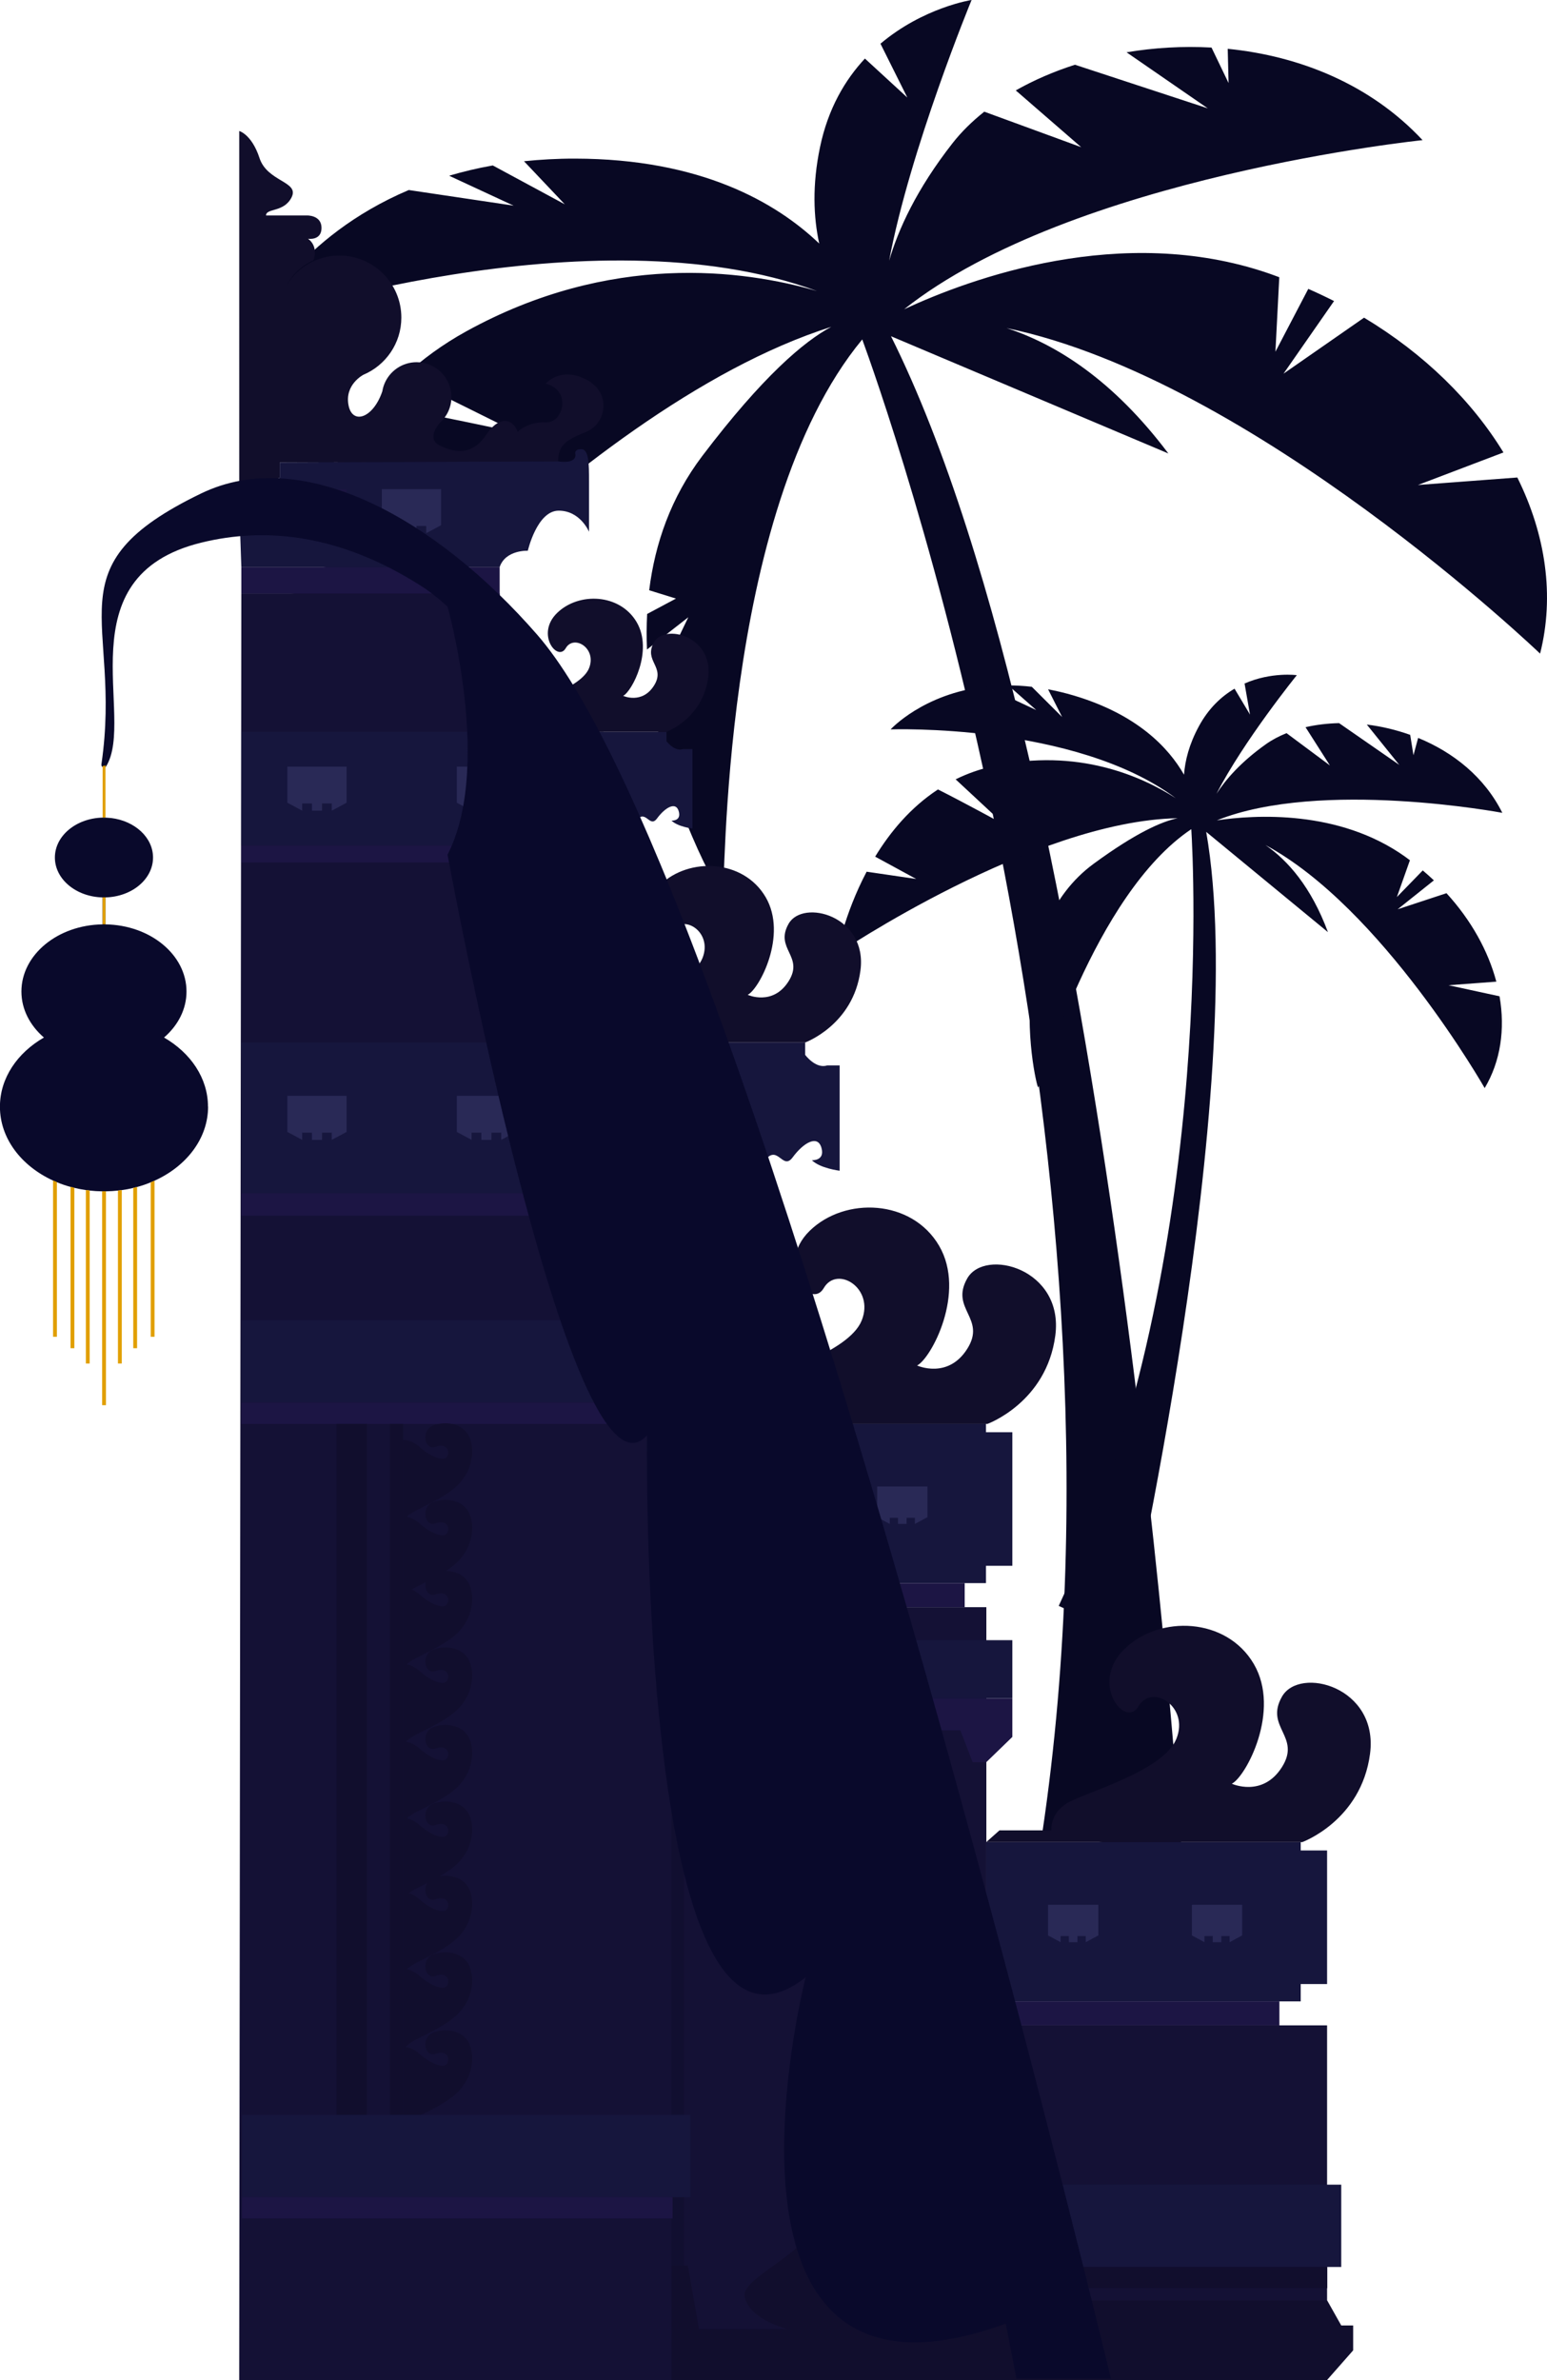 <?xml version="1.0" encoding="UTF-8"?>
<svg id="Layer_2" data-name="Layer 2" xmlns="http://www.w3.org/2000/svg" viewBox="0 0 506.14 778.64">
  <defs>
    <style>
      .cls-1 {
        fill: #080823;
      }

      .cls-1, .cls-2, .cls-3, .cls-4, .cls-5, .cls-6, .cls-7, .cls-8, .cls-9, .cls-10, .cls-11, .cls-12 {
        stroke-width: 0px;
      }

      .cls-2 {
        fill: #e19f00;
      }

      .cls-3 {
        fill: #09092b;
      }

      .cls-4 {
        fill: #1b1541;
      }

      .cls-5 {
        fill: #1b1548;
      }

      .cls-6 {
        fill: #292956;
      }

      .cls-7 {
        fill: #16163d;
      }

      .cls-8 {
        fill: #110e2d;
      }

      .cls-9 {
        fill: #141135;
      }

      .cls-10 {
        fill: #110f30;
      }

      .cls-11 {
        fill: #1c1544;
      }

      .cls-12 {
        fill: #110e2b;
      }
    </style>
  </defs>
  <g id="Layer_1-2" data-name="Layer 1">
    <g>
      <g>
        <path class="cls-1" d="m126.3,189.83l-28.61-6.08c4.6-17.46,12.45-35.8,25.65-51.41,18.89,3.39,45.98,9.25,45.98,9.25l-37.19-18.46c5.93-5.5,12.71-10.48,20.46-14.75,47.07-25.93,90.44-20.19,114.72-13.16-73.86-27.14-183.01,9.57-183.01,9.57,0,0,13.17-27.24,49.44-42.62l34.3,5.11-21.1-9.79c4.49-1.32,9.23-2.47,14.29-3.36l23.55,12.71-13.34-14.09c5.29-.54,10.82-.87,16.69-.86,41.14.07,65.77,14.3,79.9,27.79-1.88-8.64-2.33-19.11.25-31.48,2.63-12.67,8.21-22.07,14.7-29.04l13.88,12.76-8.79-17.62c14.04-11.88,29.81-14.31,29.81-14.31,0,0-20.11,48.71-26.98,85.32,2.97-10.2,8.94-23.37,20.77-38.49,2.9-3.7,6.4-7.13,10.36-10.28l31.71,11.61-21.4-18.57c5.89-3.35,12.42-6.17,19.36-8.4l43.46,14.27-26.58-18.34c9.01-1.51,18.4-2.07,27.8-1.55l5.58,11.61-.28-11.2c23.5,2.34,46.67,11.59,63.75,29.88,0,0-114.72,11.8-169.62,55.33,21.68-10.09,71.07-28.22,119.13-11.79,1.22.42,2.41.87,3.61,1.31l-1.26,24.37,10.75-20.56c2.87,1.26,5.68,2.59,8.43,3.98l-16.54,23.77,26.36-18.33c19.75,11.88,35.31,27.24,45.6,44.1l-27.97,10.64,32.51-2.45c9.28,18.68,12.23,38.72,7.45,57.62,0,0-93.63-89.75-174.54-106.5,16.11,5.24,34.78,16.9,52.92,41.02l-90.75-38.36c72.11,144.62,95.18,496.58,95.18,496.58l-45.69-6.81c34.13-229.02-52.25-470.61-58.89-488.72-46.99,56.79-44.57,182.13-45.73,181.96-.71-.11-18.05-29.7-23.31-65.87l12.13-25.2-13.52,10.56c-.16-3.85-.15-7.73.05-11.63l9.43-5.04-8.76-2.72c1.88-15.2,7.07-30.35,17.41-43.98,19.66-25.92,33.2-37.41,42.16-42.2-85.75,27.2-179.86,141.94-179.86,141.94,0,0-2.77-24.75,3.15-54.54l31.04-4.49Z"/>
        <path class="cls-1" d="m299.78,287.58l-13.45-7.32c4.92-8.08,11.59-16.11,20.55-21.98,8.98,4.52,21.7,11.5,21.7,11.5l-15.92-14.81c3.8-1.87,7.94-3.37,12.47-4.35,27.5-5.99,48.41,3.36,59.55,10.52-33.02-24.64-93.29-22.51-93.29-22.51,0,0,10.67-11.71,31.18-14.02l16.46,7.69-9.13-8.06c2.45,0,5,.14,7.68.45l9.92,9.89-4.59-9.06c2.74.52,5.56,1.18,8.51,2.06,20.64,6.17,30.88,16.99,35.96,25.87.34-4.62,1.68-9.94,4.82-15.76,3.21-5.97,7.41-9.85,11.71-12.38l5.06,8.47-1.78-10.16c8.82-3.87,17.1-2.73,17.1-2.73,0,0-17.36,21.45-26.28,38.8,3.01-4.67,7.98-10.4,16.17-16.22,2.01-1.43,4.28-2.62,6.74-3.61l14.19,10.56-7.97-12.51c3.46-.8,7.15-1.24,10.97-1.33l19.69,13.65-10.61-13.18c4.75.58,9.54,1.71,14.19,3.37l1.07,6.66,1.53-5.66c11.45,4.68,21.7,12.78,27.54,24.51,0,0-59.35-11.19-93.4,2.46,12.39-1.83,39.88-3.56,61.56,11.86.55.39,1.08.79,1.61,1.19l-4.27,12.05,8.47-8.72c1.26,1.06,2.47,2.15,3.64,3.25l-11.85,9.46,15.97-5.26c8.14,8.91,13.66,18.94,16.31,28.94l-15.63,1.17,16.68,3.62c1.87,10.76.36,21.26-4.86,30.03,0,0-33.6-59.02-71.72-79.51,7.3,5.03,14.94,13.68,20.44,28.49l-39.83-32.8c14.62,83.35-26.33,263.46-26.33,263.46l-21.92-10.24c51.31-109.87,44-244.02,43.37-254.11-32.06,21.49-49.55,84.77-50.11,84.51-.34-.16-4.63-17.6-1.87-36.54l9.85-10.84-8.36,3.28c.49-1.95,1.08-3.9,1.76-5.83l5.49-1.12-3.99-2.67c3.21-7.35,8.08-14.18,15.3-19.48,13.74-10.07,22.25-13.82,27.46-14.89-47.1.86-111.47,44.41-111.47,44.41,0,0,2.3-12.84,9.72-26.91l16.25,2.38Z"/>
      </g>
      <g>
        <g>
          <g>
            <polygon class="cls-9" points="78.96 194.17 163.48 194.17 163.48 239.41 197.44 239.41 197.44 397.67 208.84 397.67 208.84 430.45 214.15 458.88 214.15 465.84 219.71 465.84 219.71 517.94 219.71 525.8 322.71 525.8 322.71 662.63 434.19 662.63 434.19 778.64 322.71 778.64 322.68 778.64 219.71 778.64 78.26 778.64 78.96 194.17"/>
            <g>
              <rect class="cls-10" x="219.71" y="525.8" width="4.13" height="252.84" transform="translate(443.55 1304.44) rotate(180)"/>
              <rect class="cls-5" x="322.71" y="662.63" width="4.25" height="116" transform="translate(649.67 1441.27) rotate(180)"/>
            </g>
          </g>
          <g>
            <g>
              <path class="cls-12" d="m84.9,51.71c2.57,7.8,13.02,7.62,10.54,12.76-2.48,5.14-8.4,3.54-8.4,6.02h13.37s4.78-.18,4.78,4.08-4.43,3.54-4.43,3.54c0,0,3.54,2.13,1.77,7.09,0,0-5.44,1.98-8.83,8.17,0,.01,0,.03-.02.04,3.56-5.87,9.98-9.8,17.34-9.8,11.2,0,20.29,9.08,20.29,20.29,0,8.4-5.11,15.61-12.38,18.69h0s-6.3,3.19-4.88,10.1c1.3,6.35,8.08,4.12,11.05-4.71.14-.85.37-1.68.7-2.46,0,0,0,0,0-.01h0c1.71-4.11,5.77-7.01,10.51-7.01,6.28,0,11.38,5.09,11.38,11.38,0,3.34-1.45,6.34-3.74,8.42,0,0-4.83,5.19,0,7.5,4.83,2.3,10.5,3.37,15.11-3.54,4.61-6.91,9.04-4.82,10.28-.99,0,0,3.54-3.44,9.21-3.08,5.67.35,8.68-10.45,0-12.67,0,0,4.78-5.76,13.29-1.33,8.5,4.43,6.38,14.49,0,17.08-6.38,2.59-9.21,4.18-9.21,9.67l-91.07.35v4.96l-9.75,4.61v4.08h-3.54V42.86s4.08,1.06,6.64,8.86Z"/>
              <path class="cls-7" d="m91.54,151.29l91.07-.35s5.67,1.06,5.67-2.13c0,0-.71-1.86,1.86-1.86s2.57,4.87,2.57,10.37v16.66s-2.83-6.91-9.92-6.91-10.1,13.11-10.1,13.11c0,0-7.26-.35-9.21,5.32h-84.52l-.71-20.55h3.54v-4.08l9.75-4.61v-4.96Z"/>
              <g>
                <polygon class="cls-4" points="103.71 160.03 113.4 160.03 113.4 171.84 108.55 174.44 108.55 172.08 105.36 172.08 105.36 174.44 103.71 174.44 102.06 174.44 102.06 172.08 98.87 172.08 98.87 174.44 94.02 171.84 94.02 160.03 103.71 160.03"/>
                <polygon class="cls-6" points="134.61 160.03 144.3 160.03 144.3 171.84 139.45 174.44 139.45 172.08 136.26 172.08 136.26 174.44 134.61 174.44 132.96 174.44 132.96 172.08 129.77 172.08 129.77 174.44 124.92 171.84 124.92 160.03 134.61 160.03"/>
              </g>
              <polygon class="cls-11" points="78.96 185.49 163.48 185.49 163.48 199.49 158.16 199.49 153.91 194.17 78.96 194.17 78.96 185.49"/>
            </g>
            <g>
              <rect class="cls-7" x="78.96" y="431.95" width="140.74" height="26.93" transform="translate(298.67 890.83) rotate(180)"/>
              <rect class="cls-11" x="78.96" y="458.88" width="135.19" height="6.95" transform="translate(293.12 924.72) rotate(180)"/>
            </g>
            <g>
              <g>
                <path class="cls-8" d="m131.84,471.08s2.5-.32,5.56,2.42c3.06,2.74,7.58,4.84,8.79,3.14s.06-4.65-3.63-3.3c-3.69,1.34-4.92-5.32-.89-6.93,4.03-1.61,9.59-.73,11.69,3.3,2.1,4.03,1.93,12.73-6.37,18.46-8.3,5.72-15.15,6.45-15.15,10.88v-27.97Z"/>
                <path class="cls-8" d="m131.84,496.12s2.5-.32,5.56,2.42c3.06,2.74,7.58,4.84,8.79,3.14s.06-4.65-3.63-3.3c-3.69,1.34-4.92-5.32-.89-6.93,4.03-1.61,9.59-.73,11.69,3.3,2.1,4.03,1.93,12.73-6.37,18.46-8.3,5.72-15.15,6.45-15.15,10.88v-27.97Z"/>
                <path class="cls-8" d="m131.84,519.36s2.5-.32,5.56,2.42c3.06,2.74,7.58,4.84,8.79,3.14,1.21-1.69.06-4.65-3.63-3.3s-4.92-5.32-.89-6.93c4.03-1.61,9.59-.73,11.69,3.3,2.1,4.03,1.93,12.73-6.37,18.46-8.3,5.72-15.15,6.45-15.15,10.88v-27.97Z"/>
                <path class="cls-8" d="m131.84,544.4s2.5-.32,5.56,2.42c3.06,2.74,7.58,4.84,8.79,3.14,1.21-1.69.06-4.65-3.63-3.3s-4.92-5.32-.89-6.93c4.03-1.61,9.59-.73,11.69,3.3,2.1,4.03,1.93,12.73-6.37,18.46-8.3,5.72-15.15,6.45-15.15,10.88v-27.97Z"/>
                <path class="cls-8" d="m131.84,569.76s2.5-.32,5.56,2.42c3.06,2.74,7.58,4.84,8.79,3.14s.06-4.65-3.63-3.3c-3.69,1.34-4.92-5.32-.89-6.93,4.03-1.61,9.59-.73,11.69,3.3,2.1,4.03,1.93,12.73-6.37,18.46-8.3,5.72-15.15,6.45-15.15,10.88v-27.97Z"/>
                <path class="cls-8" d="m131.84,594.8s2.5-.32,5.56,2.42c3.06,2.74,7.58,4.84,8.79,3.14s.06-4.65-3.63-3.3c-3.69,1.34-4.92-5.32-.89-6.93,4.03-1.61,9.59-.73,11.69,3.3,2.1,4.03,1.93,12.73-6.37,18.46-8.3,5.72-15.15,6.45-15.15,10.88v-27.97Z"/>
                <path class="cls-8" d="m131.84,619.1s2.5-.32,5.56,2.42c3.06,2.74,7.58,4.84,8.79,3.14s.06-4.65-3.63-3.3c-3.69,1.34-4.92-5.32-.89-6.93,4.03-1.61,9.59-.73,11.69,3.3,2.1,4.03,1.93,12.73-6.37,18.46-8.3,5.72-15.15,6.45-15.15,10.88v-27.97Z"/>
                <path class="cls-8" d="m131.84,644.14s2.5-.32,5.56,2.42c3.06,2.74,7.58,4.84,8.79,3.14,1.21-1.69.06-4.65-3.63-3.3-3.69,1.34-4.92-5.32-.89-6.93,4.03-1.61,9.59-.73,11.69,3.3,2.1,4.03,1.93,12.73-6.37,18.46-8.3,5.72-15.15,6.45-15.15,10.88v-27.97Z"/>
                <path class="cls-8" d="m131.84,669.66s2.5-.32,5.56,2.42c3.06,2.74,7.58,4.84,8.79,3.14s.06-4.65-3.63-3.3c-3.69,1.34-4.92-5.32-.89-6.93,4.03-1.61,9.59-.73,11.69,3.3,2.1,4.03,1.93,12.73-6.37,18.46-8.3,5.72-15.15,6.45-15.15,10.88v-27.97Z"/>
              </g>
              <rect class="cls-8" x="127.57" y="465.84" width="4.27" height="231.79" transform="translate(259.41 1163.46) rotate(180)"/>
              <rect class="cls-8" x="110.09" y="465.84" width="9.94" height="231.79" transform="translate(230.12 1163.46) rotate(180)"/>
            </g>
            <g>
              <rect class="cls-7" x="79.14" y="691.89" width="146.71" height="26.93" transform="translate(304.99 1410.72) rotate(180)"/>
              <rect class="cls-11" x="79.14" y="718.82" width="140.92" height="6.95" transform="translate(299.2 1444.6) rotate(180)"/>
            </g>
            <g>
              <path class="cls-7" d="m78.96,239.41h139.09v3.07s2.6,3.54,5.43,2.6h3.07v25.99s-4.84-.59-6.85-2.6c0,0,3.31.24,2.36-3.07-.94-3.31-4.49-1.18-7.09,2.36-2.6,3.54-3.78-4.02-7.32,1.42-3.54,5.43-2.6,7.44-7.8,7.44h-120.9v-37.21Z"/>
              <polygon class="cls-11" points="78.96 276.62 78.96 282.17 190.18 282.17 192.72 289.97 197.44 289.97 199.86 276.62 78.96 276.62"/>
              <path class="cls-12" d="m154.44,239.41l2.66-2.36h10.45s-.35-3.37,3.19-5.49c3.54-2.13,19.31-6.38,21.97-12.93,2.66-6.56-4.96-11.16-7.62-6.56-2.66,4.61-9.92-4.61-2.83-11.52,7.09-6.91,20.55-6.38,26.05,3.01,5.49,9.39-1.59,22.68-4.43,24.1,0,0,6.2,2.83,10.1-3.37,3.9-6.2-3.54-7.97,0-14.17,3.54-6.2,19.49-1.95,17.72,11.52-1.77,13.47-13.64,17.78-13.64,17.78h-63.61Z"/>
              <g>
                <polygon class="cls-6" points="103.71 250.81 113.4 250.81 113.4 262.62 108.55 265.22 108.55 262.86 105.36 262.86 105.36 265.22 103.71 265.22 102.06 265.22 102.06 262.86 98.87 262.86 98.87 265.22 94.02 262.62 94.02 250.81 103.71 250.81"/>
                <polygon class="cls-6" points="159.13 250.81 168.82 250.81 168.82 262.62 163.98 265.22 163.98 262.86 160.79 262.86 160.79 265.22 159.13 265.22 157.48 265.22 157.48 262.86 154.29 262.86 154.29 265.22 149.45 262.62 149.45 250.81 159.13 250.81"/>
              </g>
            </g>
            <g>
              <path class="cls-12" d="m219.71,465.84l4.32-3.84h16.99s-.58-5.47,5.18-8.93c5.76-3.46,31.39-10.37,35.71-21.02,4.32-10.66-8.06-18.14-12.38-10.66-4.32,7.49-16.13-7.49-4.61-18.72,11.52-11.23,33.41-10.37,42.33,4.9,8.93,15.26-2.59,36.86-7.2,39.17,0,0,10.08,4.61,16.42-5.47s-5.76-12.96,0-23.04c5.76-10.08,31.68-3.17,28.8,18.72-2.88,21.89-22.18,28.89-22.18,28.89h-103.39Z"/>
              <polygon class="cls-7" points="322.59 465.84 322.59 468.57 331.21 468.57 331.21 512.27 322.59 512.27 322.59 517.94 219.71 517.94 219.71 465.84 322.59 465.84"/>
              <rect class="cls-11" x="219.71" y="517.94" width="95.92" height="7.86" transform="translate(535.33 1043.74) rotate(180)"/>
              <g>
                <polygon class="cls-4" points="248.15 486.33 256.37 486.33 256.37 496.37 252.26 498.57 252.26 496.57 249.55 496.57 249.55 498.57 248.15 498.57 246.74 498.57 246.74 496.57 244.03 496.57 244.03 498.57 239.92 496.37 239.92 486.33 248.15 486.33"/>
                <polygon class="cls-6" points="295.21 486.33 303.44 486.33 303.44 496.37 299.33 498.57 299.33 496.57 296.62 496.57 296.62 498.57 295.21 498.57 293.81 498.57 293.81 496.57 291.1 496.57 291.1 498.57 286.99 496.37 286.99 486.33 295.21 486.33"/>
              </g>
            </g>
            <g>
              <path class="cls-12" d="m322.68,602.67l4.32-3.84h16.99s-.58-5.47,5.18-8.93c5.76-3.46,31.39-10.37,35.71-21.02,4.32-10.66-8.06-18.14-12.38-10.66-4.32,7.49-16.13-7.49-4.61-18.72,11.52-11.23,33.41-10.37,42.33,4.9,8.93,15.26-2.59,36.86-7.2,39.17,0,0,10.08,4.61,16.42-5.47,6.34-10.08-5.76-12.96,0-23.04,5.76-10.08,31.68-3.17,28.8,18.72-2.88,21.89-22.17,28.89-22.17,28.89h-103.39Z"/>
              <polygon class="cls-7" points="425.56 602.67 425.56 605.4 434.19 605.4 434.19 649.11 425.56 649.11 425.56 654.78 322.68 654.78 322.68 602.67 425.56 602.67"/>
              <rect class="cls-11" x="322.68" y="654.78" width="95.92" height="7.86" transform="translate(741.27 1317.41) rotate(180)"/>
              <g>
                <polygon class="cls-6" points="351.12 623.17 359.35 623.17 359.35 633.2 355.23 635.41 355.23 633.4 352.52 633.4 352.52 635.41 351.12 635.41 349.71 635.41 349.71 633.4 347.01 633.4 347.01 635.41 342.89 633.2 342.89 623.17 351.12 623.17"/>
                <polygon class="cls-6" points="398.19 623.17 406.41 623.17 406.41 633.2 402.3 635.41 402.3 633.4 399.59 633.4 399.59 635.41 398.19 635.41 396.78 635.41 396.78 633.4 394.07 633.4 394.07 635.41 389.96 633.2 389.96 623.17 398.19 623.17"/>
              </g>
            </g>
            <g>
              <path class="cls-7" d="m78.96,341.04h184.47v4.07s3.45,4.7,7.21,3.45h4.07v34.46s-6.42-.78-9.09-3.45c0,0,4.39.31,3.13-4.07-1.25-4.39-5.95-1.57-9.4,3.13-3.45,4.7-5.01-5.33-9.71,1.88-4.7,7.21-3.45,9.87-10.34,9.87H78.96v-49.35Z"/>
              <polygon class="cls-11" points="78.96 390.39 78.96 397.75 226.46 397.75 229.83 408.09 236.09 408.09 239.3 390.39 78.96 390.39"/>
              <path class="cls-12" d="m179.07,341.04l3.52-3.13h13.86s-.47-4.46,4.23-7.28c4.7-2.82,25.61-8.46,29.14-17.15,3.52-8.69-6.58-14.8-10.1-8.69-3.52,6.11-13.16-6.11-3.76-15.27,9.4-9.16,27.26-8.46,34.54,3.99,7.28,12.45-2.11,30.08-5.87,31.96,0,0,8.22,3.76,13.39-4.46,5.17-8.22-4.7-10.57,0-18.8,4.7-8.22,25.85-2.58,23.5,15.27-2.35,17.86-18.09,23.58-18.09,23.58h-84.36Z"/>
              <g>
                <polygon class="cls-6" points="103.71 358.51 113.4 358.51 113.4 370.32 108.55 372.92 108.55 370.56 105.36 370.56 105.36 372.92 103.71 372.92 102.06 372.92 102.06 370.56 98.87 370.56 98.87 372.92 94.02 370.32 94.02 358.51 103.71 358.51"/>
                <polygon class="cls-6" points="159.13 358.51 168.82 358.51 168.82 370.32 163.98 372.92 163.98 370.56 160.79 370.56 160.79 372.92 159.13 372.92 157.48 372.92 157.48 370.56 154.29 370.56 154.29 372.92 149.45 370.32 149.45 358.51 159.13 358.51"/>
                <polygon class="cls-4" points="214.15 358.51 223.84 358.51 223.84 370.32 219 372.92 219 370.56 215.81 370.56 215.81 372.92 214.15 372.92 212.5 372.92 212.5 370.56 209.31 370.56 209.31 372.92 204.47 370.32 204.47 358.51 214.15 358.51"/>
              </g>
            </g>
            <g>
              <rect class="cls-7" x="322.68" y="714.74" width="116.14" height="26.93" transform="translate(761.5 1456.41) rotate(180)"/>
              <path class="cls-8" d="m225.05,741.19l3.64,20.79h29.03s-12.21-2.83-14.03-10.39c-1.82-7.56,27.5-15.59,27.5-34.96,0,19.37,29.32,27.4,27.51,34.96-1.82,7.56-14.03,10.39-14.03,10.39h29.03l3.64-20.79h5.34v.48h111.56v6.95h-111.56v4.03h111.56l4.58,8.15h3.9v8.15l-8.53,9.69h-214.48v-37.44h5.34Z"/>
            </g>
            <g>
              <rect class="cls-7" x="219.71" y="536.61" width="111.51" height="19.06" transform="translate(550.92 1092.27) rotate(180)"/>
              <polygon class="cls-11" points="331.21 555.67 331.21 568.26 322.68 576.53 318.22 576.53 314.2 566.1 228.45 566.1 225.85 576.53 219.71 576.53 219.71 555.67 331.21 555.67"/>
            </g>
          </g>
        </g>
        <g>
          <path class="cls-3" d="m363.45,778.21h-30.89s-1.22-6.46-3.51-18.01c-26.86,9.8-44.21,7-55.19-2.54-31.58-27.44-10.28-110.75-10.28-110.75-5.22,4.11-9.92,5.84-14.13,5.6-1.83-.1-3.58-.59-5.23-1.4-34.73-17.02-32.54-181.52-32.54-181.52-12.76,14.22-29.4-35.01-42.67-86.9-.75-2.93-1.5-5.87-2.22-8.81-2.88-11.63-5.57-23.22-8-34.1-3.8-17.09-6.95-32.41-9.11-43.3-.72-3.63-1.33-6.77-1.83-9.32-.93-4.82-1.43-7.55-1.43-7.55,7.95-15.39,7.38-37.62,5.13-54.93-1.93-14.88-5.1-26.11-5.13-26.22-2.93-2.69-5.84-4.98-8.77-6.84-26.44-16.81-50.64-19.29-71.8-14.09-45.1,11.05-21.35,57.11-31.1,73.16v.02s-.02,0-.04.01c-.31.49-.93.32-.93.32-.05-.01-.1-.02-.15-.05-.34-.16-.51-.52-.44-1,6.97-47.71-17.2-64.52,32.68-88.58,33.18-16.01,76.88,8.3,109.96,46.33,3.86,4.45,7.88,10.14,12.01,16.92,8.94,14.69,18.42,34.53,28.18,57.96.62,1.5,1.25,3,1.87,4.52,1.23,3.02,2.48,6.09,3.71,9.22.02.04.04.06.05.1,2.92,7.35,5.86,14.99,8.81,22.89,2.48,6.63,4.97,13.45,7.46,20.41,2.09,5.84,4.2,11.8,6.29,17.85,2.29,6.63,4.59,13.36,6.88,20.2.54,1.62,1.08,3.24,1.62,4.86,7.1,21.31,14.16,43.49,21.07,65.97,1.01,3.31,2.02,6.62,3.03,9.94,1.4,4.55,2.77,9.11,4.14,13.68,2.42,8.04,4.81,16.1,7.18,24.14,1.3,4.41,2.59,8.81,3.86,13.21,30.52,104.89,56.04,205.91,66.45,248.01,3.24,13.15,5.02,20.55,5.02,20.55Z"/>
          <path class="cls-3" d="m68.08,362.05c0,10.42-7.07,19.5-17.52,24.23l-1.25.54c-1.43.59-2.92,1.1-4.46,1.52l-1.25.31c-1.23.3-2.48.54-3.76.71l-1.25.15c-1.3.15-2.6.22-3.93.25h-1.25c-1.38-.02-2.75-.11-4.09-.26l-1.25-.16c-1.28-.19-2.54-.42-3.76-.72l-1.25-.32c-1.55-.42-3.04-.93-4.47-1.53l-1.25-.55c-10.36-4.75-17.36-13.78-17.36-24.15,0-9.35,5.68-17.61,14.39-22.63-4.55-3.94-7.36-9.22-7.36-15.05,0-12.01,11.85-21.77,26.54-21.97v-8.82c-8.65-.2-15.59-5.96-15.59-13.05s6.94-12.85,15.59-13.06h.93l1.91.14c7.75.95,13.68,6.37,13.68,12.92,0,7.09-6.93,12.85-15.59,13.05v8.82c14.7.2,26.54,9.96,26.54,21.97,0,5.83-2.8,11.12-7.35,15.05,8.7,5.02,14.38,13.28,14.38,22.63Z"/>
          <polygon class="cls-2" points="18.61 386.75 18.61 437.34 17.36 437.34 17.36 386.2 18.61 386.75"/>
          <polygon class="cls-2" points="24.33 388.61 24.33 441.09 23.08 441.09 23.08 388.28 24.33 388.61"/>
          <polygon class="cls-2" points="29.34 389.49 29.34 446.09 28.09 446.09 28.09 389.33 29.34 389.49"/>
          <rect class="cls-2" x="33.42" y="389.75" width="1.25" height="69.97"/>
          <polygon class="cls-2" points="39.84 389.35 39.84 446.09 38.59 446.09 38.59 389.5 39.84 389.35"/>
          <polygon class="cls-2" points="44.85 388.33 44.85 441.09 43.6 441.09 43.6 388.64 44.85 388.33"/>
          <polygon class="cls-2" points="50.56 386.28 50.56 437.34 49.31 437.34 49.31 386.81 50.56 386.28"/>
          <path class="cls-2" d="m34.51,250.24v17.22h-.93v-16.9s.62.16.93-.32Z"/>
          <rect class="cls-2" x="33.57" y="293.57" width=".93" height="8.82"/>
        </g>
      </g>
    </g>
  </g>
</svg>